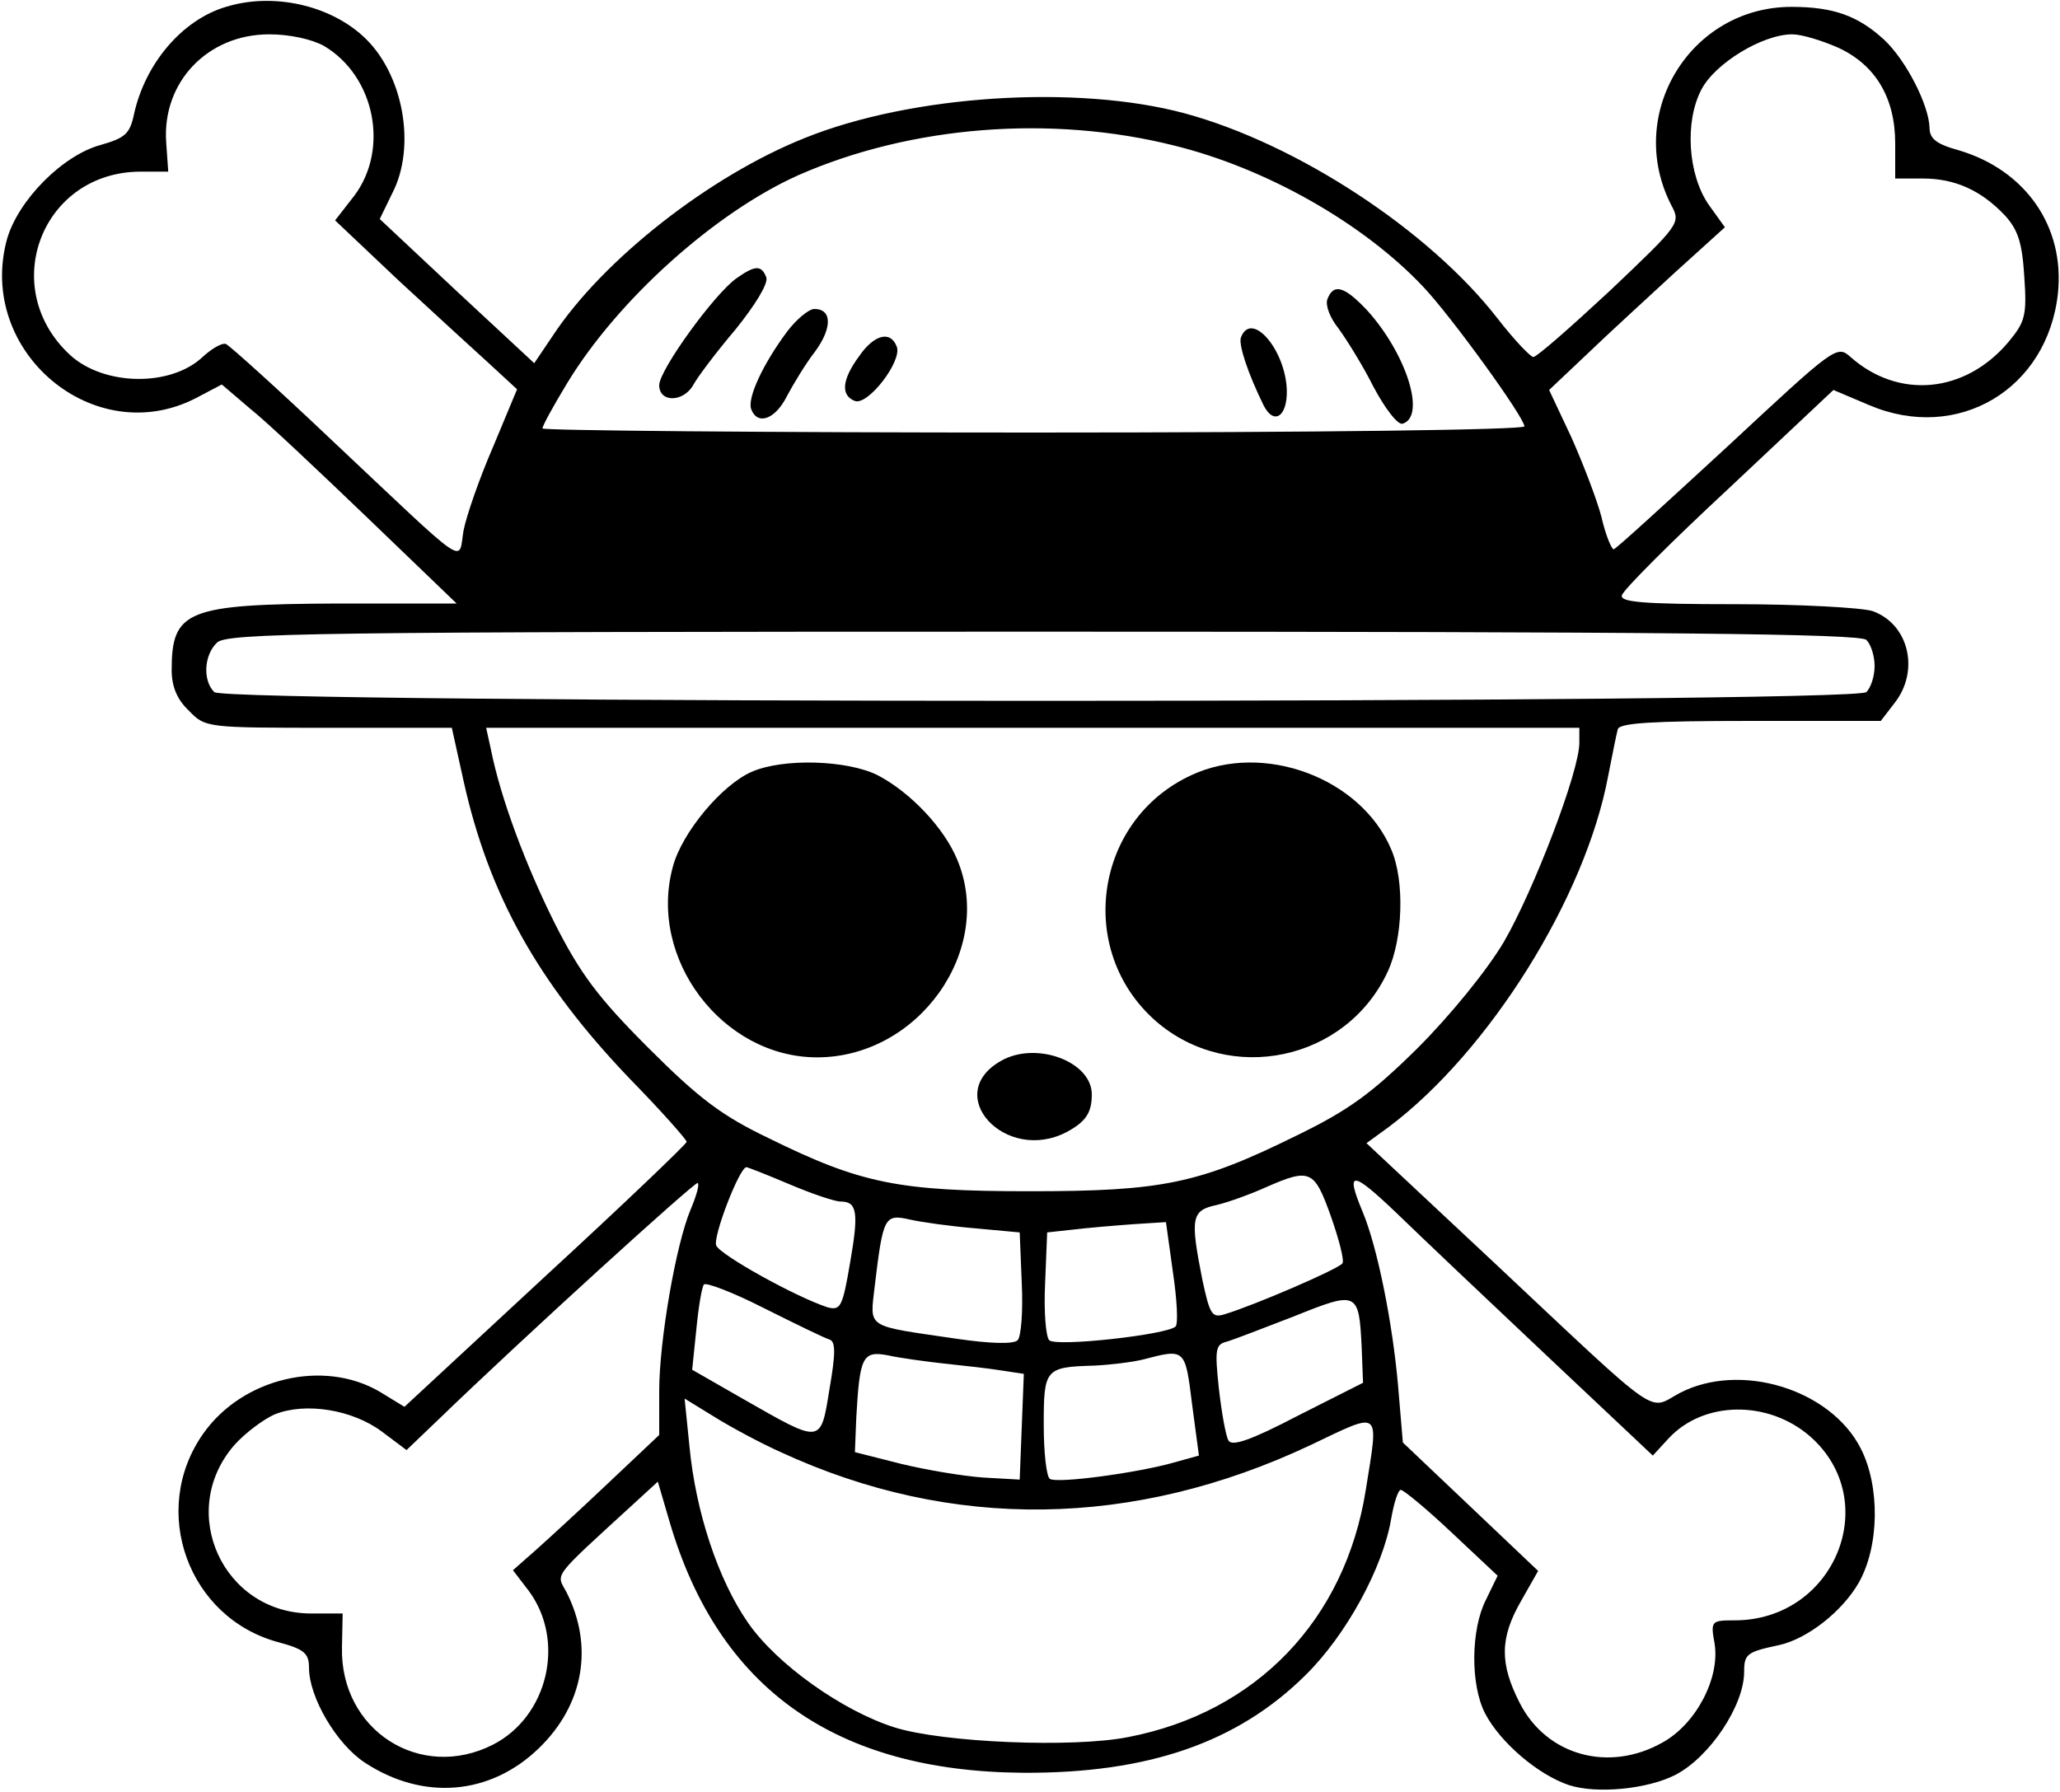 <?xml version="1.0" standalone="no"?>
<!DOCTYPE svg PUBLIC "-//W3C//DTD SVG 20010904//EN"
 "http://www.w3.org/TR/2001/REC-SVG-20010904/DTD/svg10.dtd">
<svg version="1.0" xmlns="http://www.w3.org/2000/svg"
 width="300pt" height="261pt" viewBox="0 0 300 261"
 preserveAspectRatio="xMidYMid meet">

<g transform="translate(0,261) scale(0.1,-0.1)"
fill="#000000" stroke="none">
<path d="M329 2600 c-64 -19 -118 -83 -134 -157 -6 -28 -13 -34 -48 -44 -56
-15 -121 -81 -137 -138 -44 -163 127 -307 275 -231 l38 20 41 -35 c23 -18 99
-90 171 -159 l130 -125 -173 0 c-220 -1 -242 -10 -242 -97 0 -24 8 -43 25 -59
24 -25 26 -25 204 -25 l179 0 17 -77 c37 -167 109 -295 242 -434 46 -47 83
-89 83 -92 0 -3 -92 -91 -205 -195 l-206 -191 -36 22 c-82 48 -200 20 -257
-61 -79 -112 -22 -269 110 -304 37 -10 44 -16 44 -37 0 -43 40 -111 81 -138
85 -56 183 -48 254 21 65 63 80 148 40 227 -15 28 -23 18 97 128 l36 33 17
-58 c71 -243 241 -364 515 -366 182 -1 312 44 411 142 60 59 113 157 125 228
4 23 10 42 14 42 4 0 38 -28 75 -63 l66 -62 -17 -35 c-22 -43 -23 -124 -1
-166 22 -42 77 -89 122 -104 40 -13 114 -6 155 15 50 26 100 101 100 150 0 26
4 29 51 39 41 9 92 49 116 91 30 53 31 140 3 195 -44 87 -176 127 -264 81 -47
-25 -22 -43 -269 189 l-187 175 33 24 c146 110 286 334 319 511 6 30 12 61 14
68 3 9 50 12 193 12 l190 0 20 26 c37 47 21 115 -32 134 -16 5 -106 10 -199
10 -136 0 -169 3 -166 13 2 8 72 78 156 156 l152 143 52 -22 c129 -55 260 23
275 163 10 97 -47 179 -144 208 -33 9 -43 17 -43 33 -1 33 -34 98 -66 128 -38
35 -74 48 -135 48 -148 0 -243 -157 -175 -289 14 -26 12 -28 -89 -124 -57 -53
-107 -97 -112 -97 -4 0 -28 25 -52 56 -100 129 -293 255 -456 299 -156 42
-397 27 -553 -36 -138 -55 -294 -177 -367 -288 l-27 -40 -113 105 -112 105 18
37 c36 69 16 176 -42 229 -50 46 -132 64 -200 43z m143 -57 c74 -44 95 -150
44 -218 l-28 -36 93 -88 c52 -48 112 -103 133 -122 l39 -36 -35 -84 c-20 -46
-39 -101 -43 -122 -8 -47 12 -60 -193 133 -78 74 -148 137 -153 139 -6 2 -21
-7 -34 -19 -47 -44 -144 -42 -193 3 -106 98 -41 267 103 267 l40 0 -3 43 c-6
87 60 157 150 157 30 0 62 -7 80 -17z m2204 -2 c55 -25 84 -73 84 -140 l0 -51
40 0 c47 0 85 -17 120 -54 19 -21 25 -40 28 -89 4 -57 1 -66 -23 -95 -63 -75
-160 -84 -230 -22 -20 18 -23 15 -180 -131 -88 -81 -162 -149 -165 -149 -3 0
-12 21 -18 48 -7 26 -27 78 -44 116 l-32 68 55 52 c29 28 87 81 127 118 l74
67 -23 32 c-31 44 -36 122 -11 169 20 38 89 80 132 80 14 0 43 -9 66 -19z
m-966 -143 c134 -33 275 -113 362 -205 41 -43 148 -191 148 -204 0 -5 -301 -9
-715 -9 -393 0 -715 3 -715 6 0 4 16 33 36 66 74 122 216 249 337 303 164 72
368 88 547 43z m1008 -720 c7 -7 12 -24 12 -38 0 -14 -5 -31 -12 -38 -17 -17
-2389 -17 -2406 0 -17 17 -15 54 4 72 14 14 137 16 1203 16 910 0 1190 -3
1199 -12z m-418 -150 c0 -42 -67 -216 -110 -290 -25 -42 -78 -107 -126 -155
-67 -66 -100 -90 -176 -127 -142 -70 -195 -81 -388 -81 -191 0 -246 11 -380
77 -69 33 -102 58 -176 132 -73 73 -99 108 -136 181 -43 86 -79 183 -93 253
l-7 32 796 0 796 0 0 -22z m-1150 -643 c33 -14 66 -25 74 -25 24 0 27 -15 14
-89 -11 -65 -14 -70 -33 -65 -46 15 -156 76 -162 90 -5 13 34 114 44 114 2 0
30 -11 63 -25z m788 -46 c12 -34 20 -65 17 -69 -5 -8 -128 -61 -171 -74 -19
-6 -22 -1 -33 50 -18 91 -16 101 21 109 17 4 50 16 72 26 64 28 70 25 94 -42z
m313 -202 l156 -147 23 25 c51 55 145 56 206 3 107 -94 36 -268 -110 -268 -34
0 -35 -1 -29 -34 8 -50 -27 -117 -76 -144 -78 -44 -169 -19 -208 58 -29 57
-29 94 2 148 l25 44 -99 94 -98 93 -7 83 c-8 91 -30 202 -52 254 -25 60 -15
59 49 -2 34 -33 132 -126 218 -207z m-1245 212 c-22 -52 -46 -193 -46 -265 l0
-64 -72 -68 c-40 -38 -88 -82 -107 -99 l-34 -30 23 -30 c54 -73 28 -183 -52
-224 -106 -54 -223 21 -220 142 l1 49 -46 0 c-128 0 -196 148 -112 245 16 18
43 38 59 45 45 18 113 7 156 -25 l36 -27 46 44 c123 119 375 348 378 345 3 -2
-2 -19 -10 -38z m414 -28 l65 -6 3 -74 c2 -41 -1 -78 -6 -83 -6 -6 -40 -5 -88
2 -136 20 -127 14 -120 78 12 99 14 104 50 96 17 -4 60 -10 96 -13z m288 -63
c6 -40 8 -76 4 -80 -12 -12 -174 -30 -184 -20 -5 5 -8 42 -6 83 l3 74 55 6
c30 3 69 6 86 7 l32 2 10 -72z m-500 -99 c9 -3 9 -20 0 -72 -13 -81 -11 -80
-125 -15 l-75 43 6 58 c3 32 8 62 11 66 2 4 42 -11 87 -34 46 -23 89 -44 96
-46z m775 -11 l2 -52 -95 -48 c-69 -36 -96 -45 -101 -36 -4 7 -10 41 -14 76
-6 57 -5 64 12 68 10 3 54 20 98 37 92 37 94 36 98 -45z m-608 -24 c28 -3 65
-7 83 -10 l33 -5 -3 -77 -3 -77 -53 3 c-29 2 -83 11 -120 20 l-67 17 2 50 c5
89 9 98 46 91 18 -4 55 -9 82 -12z m361 -59 l10 -75 -36 -10 c-52 -15 -170
-31 -181 -24 -5 3 -9 38 -9 79 0 81 2 84 73 86 23 1 56 5 72 9 61 16 61 16 71
-65z m-599 -70 c249 -115 514 -111 771 10 105 50 100 54 81 -65 -30 -189 -159
-324 -346 -360 -80 -16 -270 -8 -340 14 -76 24 -172 92 -214 153 -43 62 -76
161 -85 257 l-7 69 44 -27 c24 -15 67 -38 96 -51z"/>
<path d="M1073 2205 c-32 -22 -113 -134 -113 -156 0 -26 36 -25 50 1 6 11 33
47 61 80 29 36 48 67 45 76 -7 18 -16 18 -43 -1z"/>
<path d="M1933 2174 c-3 -9 4 -27 16 -42 11 -15 35 -53 51 -85 17 -32 36 -57
43 -54 34 11 5 102 -52 165 -33 35 -49 40 -58 16z"/>
<path d="M1147 2128 c-36 -48 -59 -98 -53 -114 9 -24 35 -15 52 19 9 17 27 47
41 65 25 34 25 62 -1 62 -8 0 -26 -15 -39 -32z"/>
<path d="M1807 2118 c-3 -11 10 -51 33 -98 15 -30 35 -17 34 22 -2 59 -52 117
-67 76z"/>
<path d="M1251 2091 c-25 -34 -27 -57 -6 -65 19 -7 69 58 61 79 -9 24 -33 18
-55 -14z"/>
<path d="M1095 1486 c-44 -19 -102 -89 -115 -138 -37 -134 72 -278 210 -278
148 0 259 157 204 288 -19 46 -68 98 -116 123 -44 22 -137 25 -183 5z"/>
<path d="M1735 1481 c-141 -65 -169 -255 -52 -358 108 -94 278 -58 338 72 22
47 25 132 5 178 -44 104 -186 157 -291 108z"/>
<path d="M1458 1065 c-87 -49 6 -150 95 -104 28 15 37 28 37 55 0 48 -81 78
-132 49z"/>
</g>
</svg>
